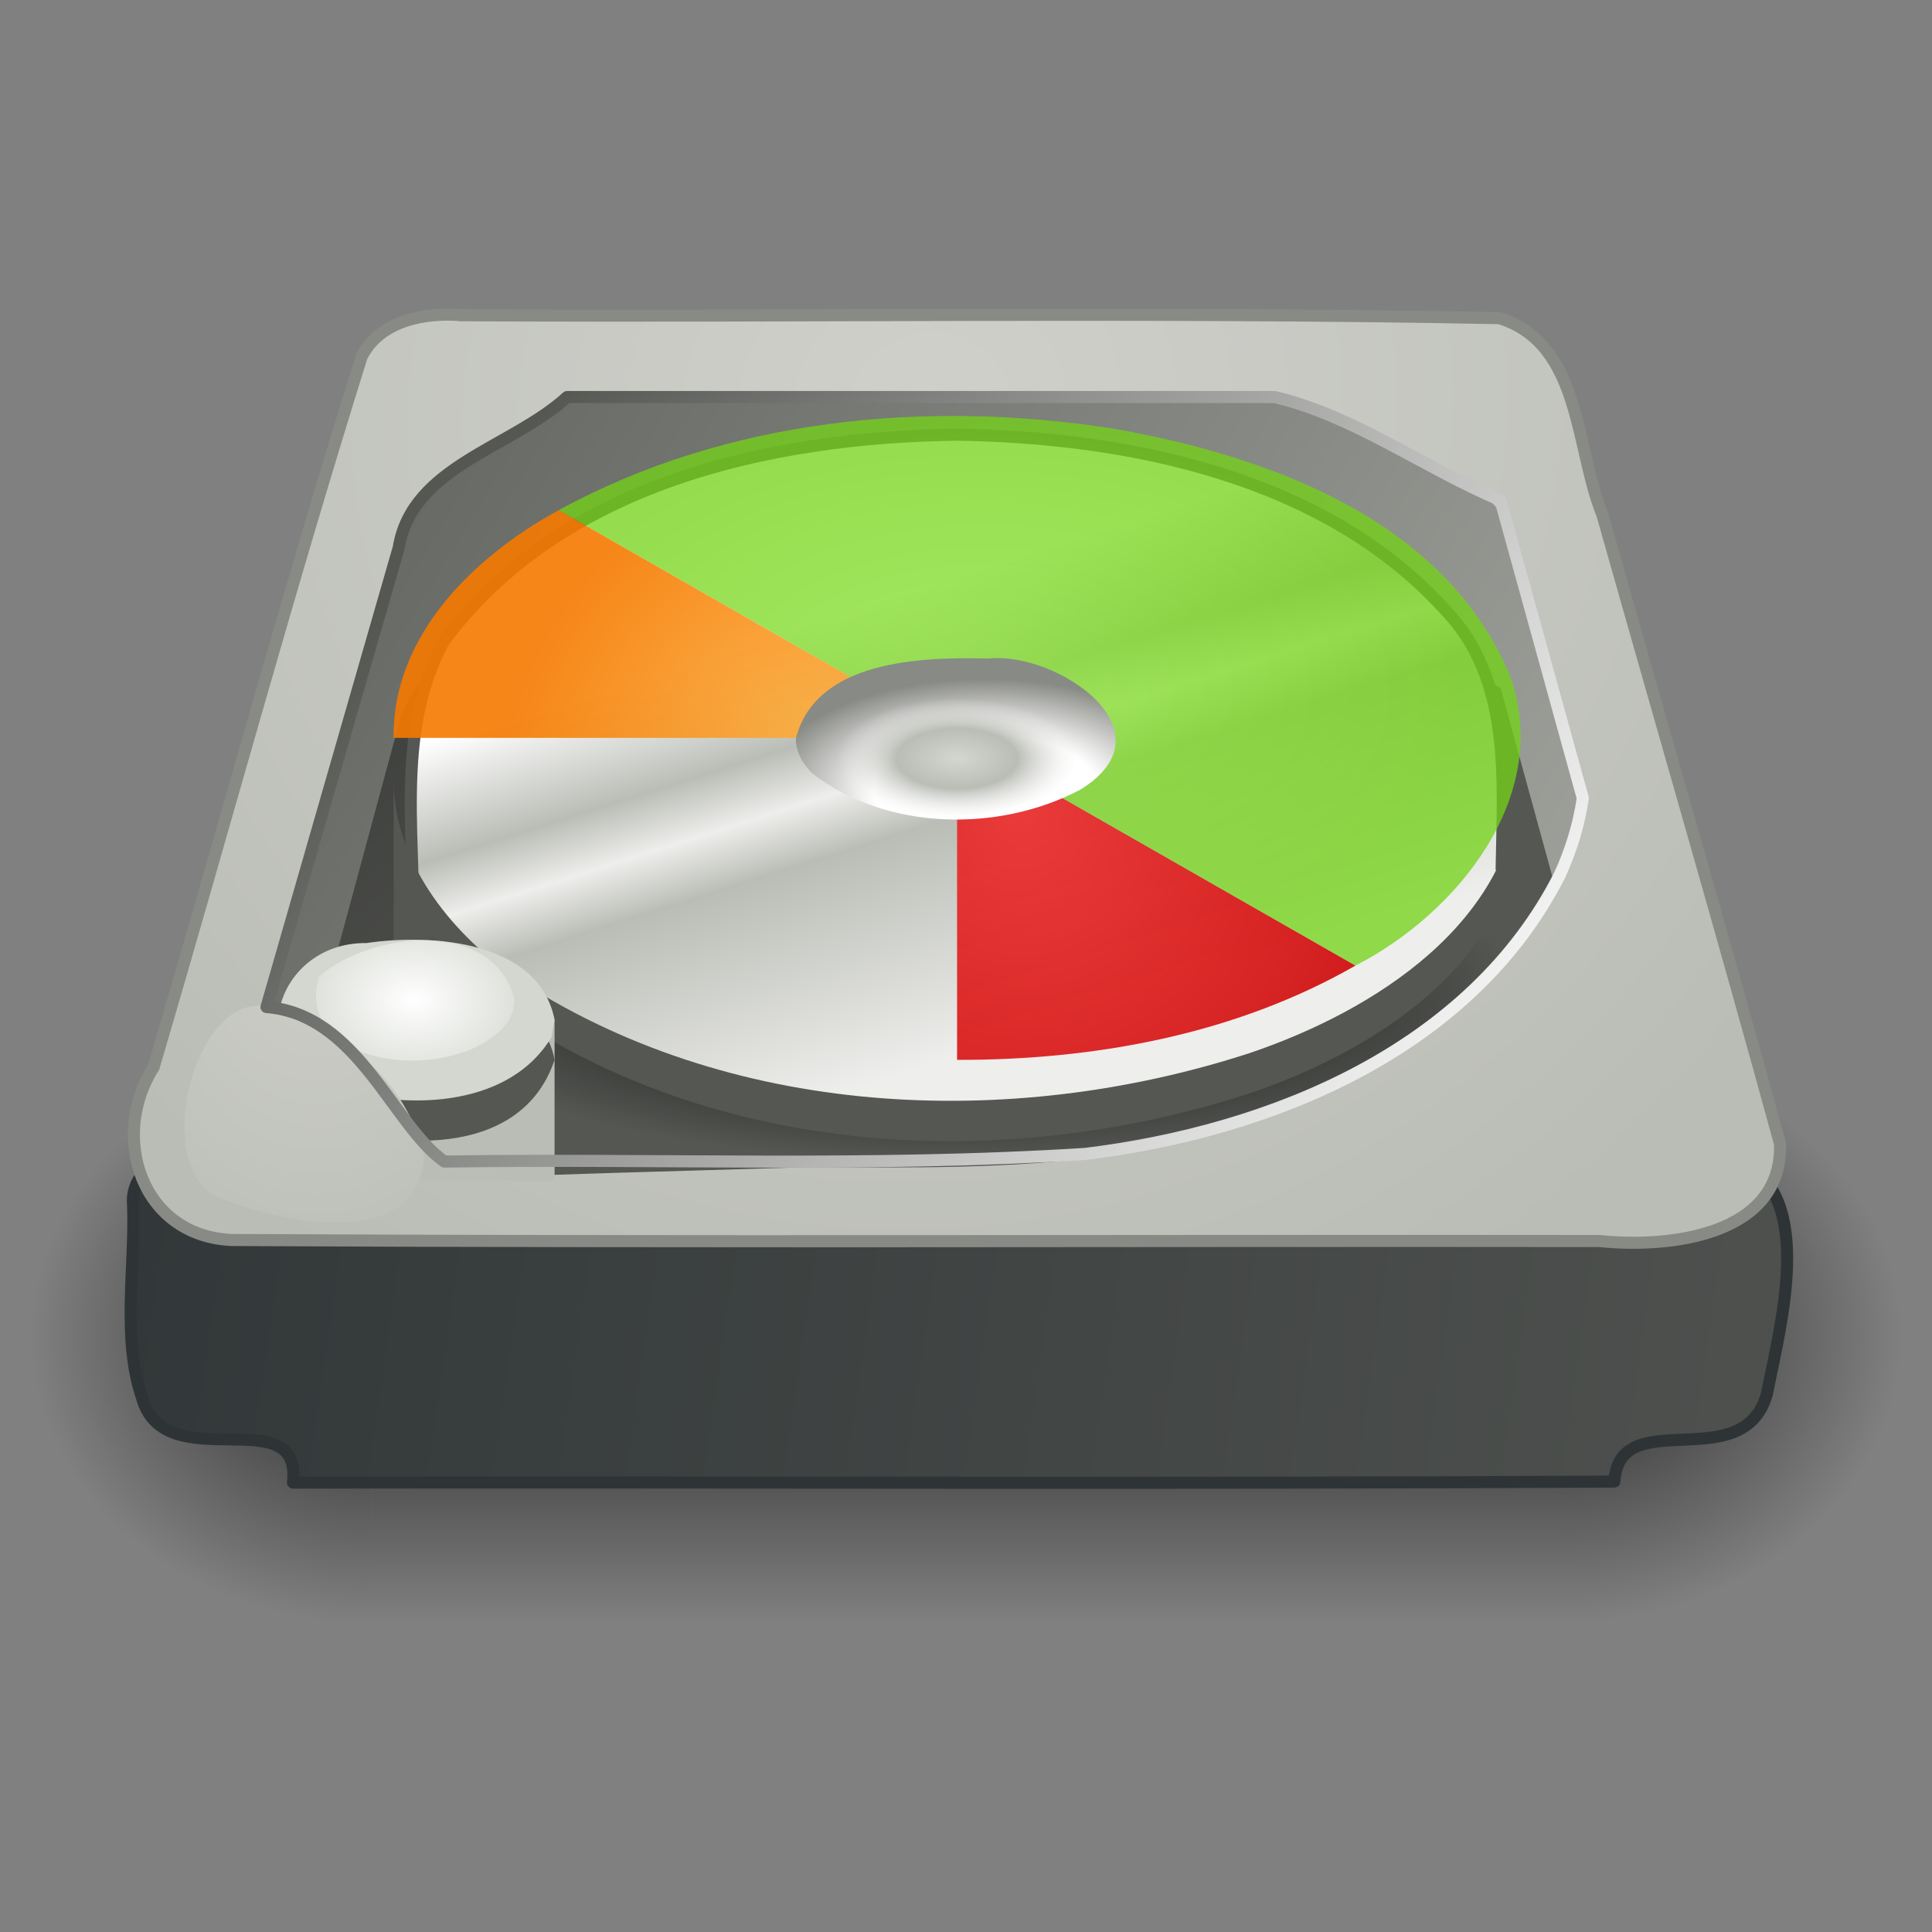 <?xml version="1.0" encoding="UTF-8" standalone="no"?><!DOCTYPE svg PUBLIC "-//W3C//DTD SVG 1.1//EN" "http://www.w3.org/Graphics/SVG/1.1/DTD/svg11.dtd"><svg height="64" version="1.1" viewBox="0 0 48 48" width="64" xmlns="http://www.w3.org/2000/svg" xmlns:xlink="http://www.w3.org/1999/xlink"><rect x="0" y="0" width="48" height="48" fill="#808080" stroke="none"/><defs><linearGradient id="a"><stop offset="0"/><stop offset="1" stop-opacity="0"/></linearGradient><radialGradient cx="25.252" cy="16.48" gradientTransform="matrix(1.033 -.596 .575 .996 -12.456 8.887)" gradientUnits="userSpaceOnUse" id="l" r="21.98"><stop offset="0" stop-color="#d0d0cb"/><stop offset="1" stop-color="#babdb6"/></radialGradient><linearGradient gradientTransform="translate(-.222 -1.665)" gradientUnits="userSpaceOnUse" id="r" x1="53.813" x2="-2.814" y1="43.573" y2="35.5"><stop offset="0" stop-color="#555753"/><stop offset="1" stop-color="#2e3436"/></linearGradient><radialGradient cx="0" cy="17" gradientTransform="matrix(-4.096 0 0 -3.101 9.539 94.543)" gradientUnits="userSpaceOnUse" id="k" r="2" xlink:href="#a"/><radialGradient cx="0" cy="17" gradientTransform="matrix(4.096 0 0 3.101 38.21 -10.9)" gradientUnits="userSpaceOnUse" id="j" r="2" xlink:href="#a"/><linearGradient gradientTransform="matrix(2.048 0 0 2.067 1.348 6.674)" gradientUnits="userSpaceOnUse" id="q" x1="9.899" x2="9.899" y1="20" y2="13.979"><stop offset="0" stop-opacity="0"/><stop offset="0.5"/><stop offset="1" stop-opacity="0"/></linearGradient><linearGradient gradientTransform="translate(-.222 -2.667)" gradientUnits="userSpaceOnUse" id="p" x1="35.723" x2="11.953" y1="33.222" y2="14.983"><stop offset="0" stop-color="#fff"/><stop offset="1" stop-color="#555753"/></linearGradient><linearGradient gradientTransform="translate(-.222 -2.667)" gradientUnits="userSpaceOnUse" id="o" x1="50.506" x2="2.4" y1="37.469" y2="8.448"><stop offset="0" stop-color="#babdb6"/><stop offset="1" stop-color="#555753"/></linearGradient><linearGradient gradientTransform="matrix(1.003 0 0 1.069 -.339 -7.584)" gradientUnits="userSpaceOnUse" id="n" x1="8.094" x2="20.502" y1="13.796" y2="29.456"><stop offset="0" stop-color="#2f302e"/><stop offset="1" stop-color="#555753"/></linearGradient><radialGradient cx="25.252" cy="16.48" gradientTransform="matrix(.3 -.255 .167 .426 -2.307 21.388)" gradientUnits="userSpaceOnUse" id="i" r="21.98"><stop offset="0" stop-color="#d0d0cb"/><stop offset="1" stop-color="#babdb6"/></radialGradient><radialGradient cx="7.625" cy="30.578" gradientTransform="matrix(6.358 1.1031e-5 5.5253e-6 -4.586 -38.205 165.07)" gradientUnits="userSpaceOnUse" id="h" r="0.531"><stop offset="0" stop-color="#fff"/><stop offset="1" stop-color="#fff" stop-opacity="0"/></radialGradient><radialGradient cx="7.519" cy="30.304" gradientTransform="matrix(-10.464 0 0 -5.232 103.17 178.2)" gradientUnits="userSpaceOnUse" id="g" r="0.531"><stop offset="0" stop-color="#fff"/><stop offset="0.5" stop-color="#fff"/><stop offset="1" stop-color="#888a85"/></radialGradient><radialGradient cx="7.625" cy="30.578" gradientTransform="matrix(-5.647 -1.0431e-6 -5.2153e-7 2.824 66.837 -67.507)" gradientUnits="userSpaceOnUse" id="f" r="0.531"><stop offset="0" stop-color="#d3d7cf"/><stop offset="0.5" stop-color="#babdb6"/><stop offset="1" stop-color="#eeeeec" stop-opacity="0"/></radialGradient><radialGradient cx="23.571" cy="22.566" gradientTransform="matrix(-1.071 0 0 .612 49.627 3.349)" gradientUnits="userSpaceOnUse" id="e" r="11.155"><stop offset="0" stop-color="#8ae234"/><stop offset="1" stop-color="#73d216"/></radialGradient><radialGradient cx="25.526" cy="26.024" gradientTransform="matrix(-.561 -.913 -1.098 .675 63.423 24.073)" gradientUnits="userSpaceOnUse" id="d" r="6.535"><stop offset="0" stop-color="#fcaf3e"/><stop offset="1" stop-color="#f57900"/></radialGradient><radialGradient cx="21.366" cy="28.457" gradientTransform="matrix(-1.236 -1.605 -1.567 1.208 96.326 20.147)" gradientUnits="userSpaceOnUse" id="c" r="4.621"><stop offset="0" stop-color="#ef2929"/><stop offset="1" stop-color="#c00"/></radialGradient><radialGradient cx="24" cy="30.266" gradientTransform="matrix(1 0 0 .305 -.222 15.376)" gradientUnits="userSpaceOnUse" id="b" r="14"><stop offset="0"/><stop offset="1" stop-opacity="0"/></radialGradient><linearGradient gradientTransform="matrix(.967 0 0 .975 .582 -4.795)" gradientUnits="userSpaceOnUse" id="m" x1="19.679" x2="23.185" y1="20.903" y2="32.097"><stop offset="0" stop-color="#fff"/><stop offset="0.25" stop-color="#babdb6"/><stop offset="0.375" stop-color="#eeeeec"/><stop offset="0.5" stop-color="#babdb6"/><stop offset="1" stop-color="#eeeeec"/></linearGradient></defs><g opacity="0.7" transform="matrix(1.031 0 0 1.151 -.611 -14.951)"><path d="m9.539 48.024h-8.192v-12.405h8.192v12.405z" fill="url(#k)"/><path d="m38.21 35.619h8.192v12.405h-8.192c1e-5 -4.135 0-8.27 0-12.405z" fill="url(#j)"/><path d="m9.539 35.619h28.671v12.405h-28.671v-12.405z" fill="url(#q)"/></g><path color="#000" d="m4.297 28.835h38.964c1.844 0.939 0.978 4.059 0.637 5.798-0.59 2.092-3.666 0.21-3.789 2.176-10.932 0.059-21.888 9e-3 -32.83 0.026 0.233-2.096-3.191-0.064-3.753-2.116-0.503-1.506-0.164-3.197-0.219-4.78-0.064-0.588 0.386-1.114 0.99-1.104z" fill="url(#r)" stroke="#2e3436" stroke-dashoffset="1.4" stroke-linecap="square" stroke-linejoin="round" stroke-width="0.3"/><path d="m11.472 7.832c8.592 0.046 17.192-0.093 25.778 0.072 2.046 0.637 1.882 3.228 2.563 4.89 1.47 5.209 2.984 10.406 4.412 15.626 0.065 2.283-2.764 2.595-4.485 2.413-11.33-0.015-22.661 0.034-33.991-0.026-2.241-0.102-3.033-2.566-1.931-4.295 1.73-5.879 3.334-11.799 5.165-17.647 0.453-0.906 1.573-1.11 2.488-1.034z" fill="url(#l)" stroke="#888a85" stroke-linecap="round" stroke-width="0.3"/><path color="#000" d="m14.091 9.863c-1.375 1.262-3.854 1.716-4.184 3.743-1.095 3.804-2.19 7.609-3.285 11.413 2.276 0.162 3.133 2.978 4.425 3.818 1.437 0.587 1.272-0.883 1.231-1.792v-2.213c5.473 4.535 13.485 5.023 19.943 2.488 3.166-1.292 6.249-3.737 6.955-7.252 0.229-1.893-1.051-3.929-1.384-5.875-0.149-2.638-3.294-2.816-5.119-4.038-1.11-0.554-2.414-0.186-3.618-0.292h-14.965z" fill="url(#o)" stroke-linecap="round" stroke-linejoin="round"/><path color="#000" d="m14.028 14.332c-1.287 1.246-3.568 1.799-4.098 3.573-0.717 2.653-1.435 5.305-2.152 7.958 2.177 0.166 1.654 3.803 3.703 3.417 5.373-0.246 10.767-0.234 16.126-0.698 4.322-0.649 8.887-2.66 10.984-6.719l-1.312-4.781c-1.898-0.852-3.64-2.241-5.642-2.75h-17.608z" fill="url(#n)" stroke-width="0.92"/><path color="#000" d="m23.778 10.8c-4.638 0.057-9.861 1.212-12.763 5.148-1.262 2.356-0.635 5.108-0.768 7.673 0.118 1.664-0.341 3.449 0.493 4.979 2.259 0.687 5.003 6e-3 7.444 0.251 4.965-0.065 10.227 0.436 14.791-1.946 1.977-1.169 4.935-2.598 4.333-5.331 0.036-2.216 0.255-4.734-1.437-6.458-2.989-3.273-7.84-4.256-12.092-4.316z" fill="url(#m)" stroke="#555753" stroke-width="0.3"/><path color="#000" d="m9.778 19.332v7.812c0.303 3.068 3.993 1.216 5.99 1.702 4.275-0.104 8.603 0.287 12.836-0.439 3.464-0.7 7.09-2.266 9.174-5.189v-3.886c-0.161 3.596-3.646 5.785-6.72 6.828-5.98 1.947-12.993 1.634-18.323-1.911-1.583-1.146-2.967-2.873-2.957-4.917z" fill="#555753"/><path color="#000" d="m9.778 20.332c0.043 2.345-0.086 4.713 0.065 7.043 0.563 2.899 4.336 0.886 6.377 1.473 4.394-0.126 8.868 0.36 13.191-0.615 3.173-0.773 6.459-2.313 8.366-5.014v-2.886c-0.161 3.596-3.646 5.785-6.72 6.828-5.98 1.947-12.993 1.634-18.323-1.911-1.583-1.146-2.967-2.873-2.957-4.917z" fill="url(#b)"/><path color="#000" d="m8.778 25.332h5v4h-5v-4z" fill="#babdb6" stroke-width="1.228"/><path color="#000" d="m13.778 26.332c-0.836 2.504-4.125 2.25-6.091 1.463-2.143-1.912 0.755-3.899 2.781-3.469 1.277-0.033 3.062 0.595 3.31 2.006z" fill="#555753" stroke-width="0.381"/><path color="#000" d="m13.778 25.332c-0.391-1.958-3.036-2.143-4.675-1.902-2.354-0.025-3.19 3.141-0.592 3.65 1.736 0.5 4.176 0.391 5.194-1.318z" fill="#d3d7cf" stroke-width="5.055"/><path color="#000" d="m12.778 24.832c-0.497-2.037-3.591-1.691-4.857-0.565-0.666 2.373 3.649 2.7 4.73 1.071l0.1-0.242z" fill="url(#h)" stroke-width="3.7"/><path color="#000" d="m7.278 25.332c-2.131-1.7-3.684 3.405-1.953 4.367 1.509 0.679 5.086 1.441 5.21-0.975-0.338-1.603-1.7-2.939-3.256-3.393z" fill="url(#i)" stroke-width="2.538"/><path color="#000" d="m23.778 26.332c3.415 8e-3 6.91-0.629 9.899-2.343-3.3-1.886-6.6-3.771-9.899-5.657v8z" fill="url(#c)" opacity="0.883" stroke-width="1.035"/><path color="#000" d="m33.678 23.989c2.524-1.293 4.901-4.213 3.842-7.185-1.609-3.902-6.028-5.486-9.88-6.158-4.641-0.72-9.593-0.251-13.761 2.03 6.6 3.771 13.199 7.543 19.799 11.314z" fill="url(#e)" opacity="0.765" stroke-width="1.035"/><path color="#000" d="m13.879 12.675c-2.089 1.141-4.131 3.104-4.101 5.657h14c-3.3-1.886-6.6-3.771-9.899-5.657z" fill="url(#d)" opacity="0.907" stroke-width="1.035"/><path color="#000" d="m39.325 19.832c-0.682-2.469-1.365-4.938-2.047-7.406-1.885-0.793-3.632-2.096-5.611-2.562h-17.577c-1.375 1.262-3.854 1.716-4.184 3.743-1.095 3.804-2.19 7.609-3.285 11.413 2.27 0.18 3.134 2.936 4.42 3.839 5.305-0.079 10.622 0.145 15.918-0.19 4.612-0.56 9.589-2.582 11.794-6.934 0.277-0.604 0.475-1.245 0.571-1.903z" fill="none" stroke="url(#p)" stroke-linecap="round" stroke-linejoin="round" stroke-width="0.3"/><path color="#000" d="m19.778 18.332c0.504-1.935 3.117-2.012 4.784-1.971 1.726-0.175 4.626 1.829 2.27 3.262-2.03 1.067-4.817 1.019-6.656-0.414-0.233-0.229-0.416-0.54-0.399-0.877z" fill="url(#g)" stroke-width="5.404"/><path color="#000" d="m20.778 18.832c0.685 2.042 3.643 1.535 5.251 0.947 2.281-1.588-1.611-2.919-3.102-2.37-0.796 0.158-2.085 0.409-2.149 1.423z" fill="url(#f)" stroke-width="4.053"/></svg>